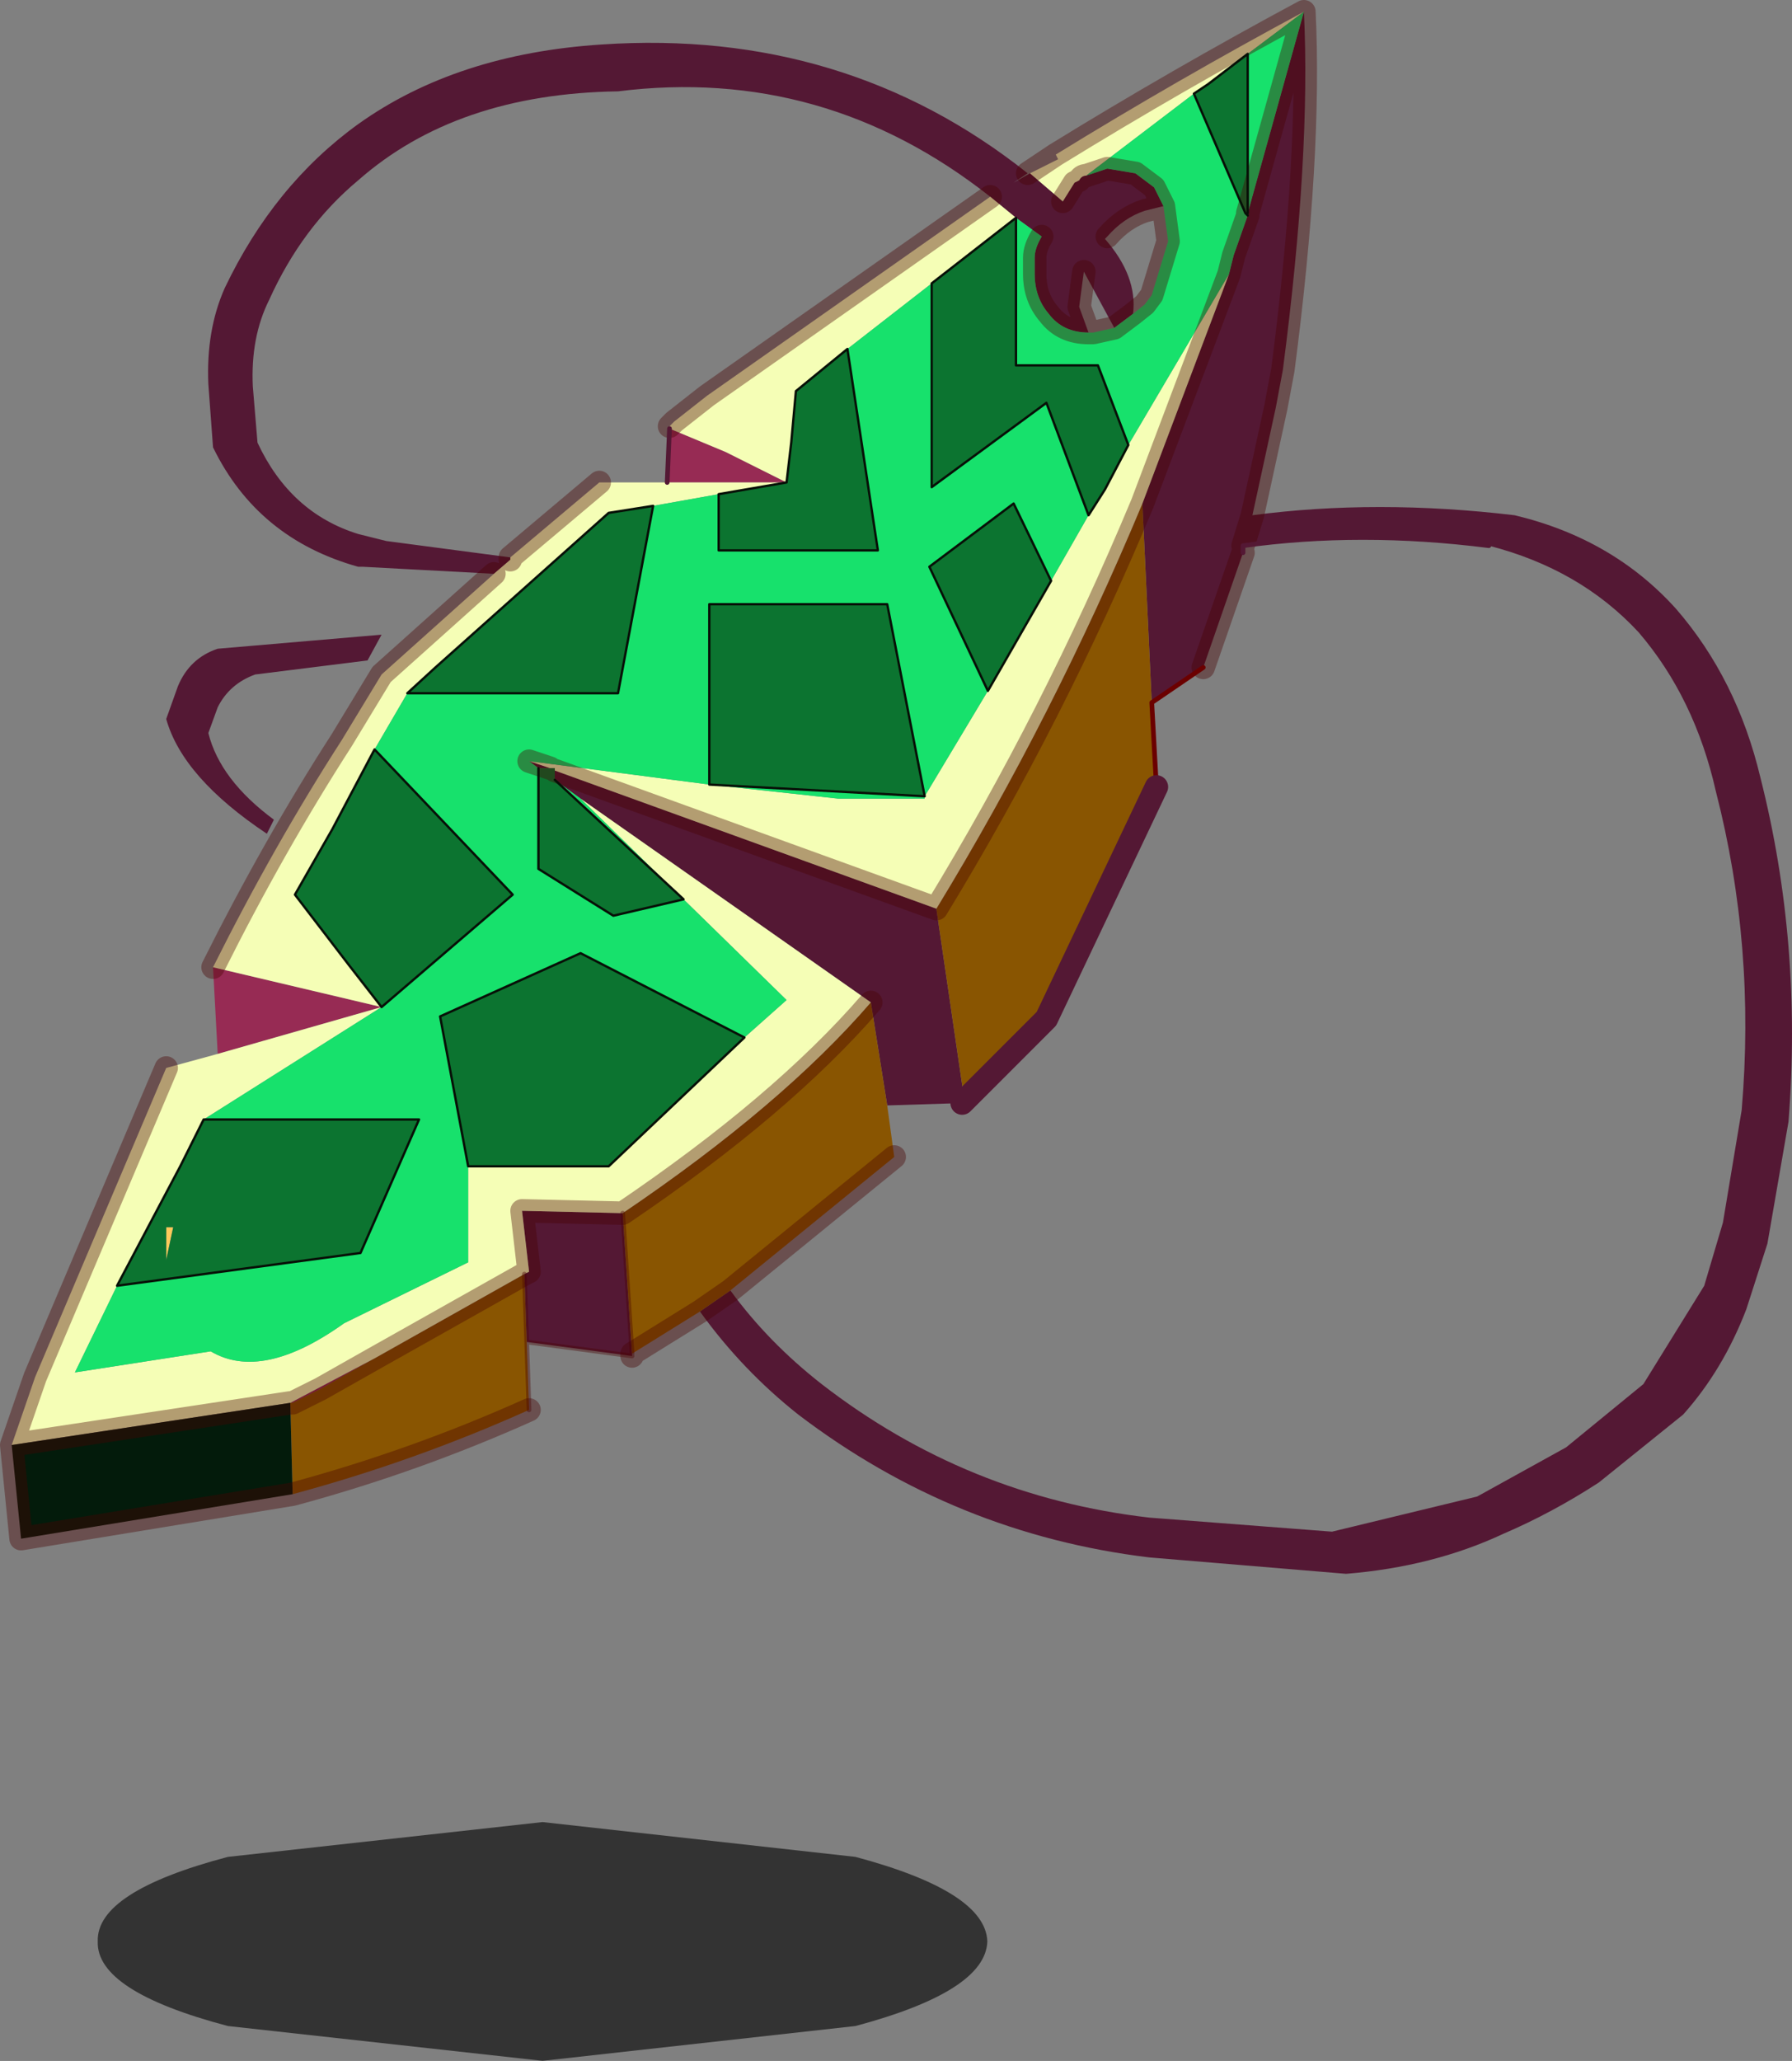 <svg viewBox="0 0 38.275 44" xmlns="http://www.w3.org/2000/svg" xmlns:xlink="http://www.w3.org/1999/xlink"><rect x="0" y="0" width="38.275" height="44" fill="#808080" stroke="none"/><g transform="translate(-.55 -4.25)"><use transform="translate(.55 4.25)" width="38.25" height="33.6" xlink:href="#a"/><use transform="matrix(.751 0 0 1.062 2.638 43.15)" width="25.3" height="4.8" xlink:href="#b"/></g><defs><path d="M25.35 2.4q-.05 1-3.75 1.7l-8.9.7-8.95-.7Q0 3.4.05 2.4 0 1.4 3.75.7L12.7 0l8.9.7q3.7.7 3.75 1.7" fill-opacity=".6" fill-rule="evenodd" transform="translate(-.05)" id="c"/><use width="25.3" height="4.8" xlink:href="#c" id="b"/><g id="a"><path d="m14.85 13.4 1.2.5 1.3.65H14.8l.05-1.15M5.2 26.75l-.1-1.85 3.6.85-3.5 1m3.35 6.5-1.15.65-.6.3h-.05l1.8-.95" fill="#972b54" fill-rule="evenodd" transform="translate(-.55 -4.25)"/><path d="m22.55 7.95.7.6.25-.4.1-.05q.05-.1.15-.1l.45-.15.6.1.4.3.2.4-.4.1q-.45.15-.8.55l-.05.05q.7.8.6 1.6l-.4.3-.65-1.2-.1.75.2.55q-.55 0-.85-.4-.3-.35-.3-.85v-.35q0-.2.15-.45l-.55-.4-.55-.45q-3.55-2.8-7.95-2.25-3.45.05-5.55 1.9-1.2 1-1.9 2.55-.4.8-.35 1.85l.1 1.2q.7 1.5 2.15 1.95l.6.15 2.65.35v.05l-.35.3-2.8-.15h-.1q-2.15-.6-3.1-2.55L5 12.45q-.05-1.15.35-2.05Q6.4 8.2 8.2 6.9q2.1-1.5 5.2-1.7 5.2-.35 9.1 2.75l-.3.2.35-.2m4.25 2.15.1-.4.3-.85V8.8l1.2-4.3q.15 3.05-.45 7.65l-.15.8-.5 2.3-.2.65.2-.65q2.65-.35 5.6 0 2.1.5 3.45 2 1.3 1.5 1.8 3.6.9 3.55.6 7.35l-.45 2.6-.45 1.4q-.5 1.3-1.35 2.25l-1.8 1.45q-1 .65-2.05 1.1-1.5.7-3.35.85l-4.2-.35q-4.15-.5-7.5-3.05-1.2-.95-2.1-2.2l.65-.45q.8 1.1 1.95 2 3.1 2.4 7 2.85l3.9.3 3.1-.75 1.9-1.05 1.65-1.35 1.3-2.1.4-1.35.4-2.4q.3-3.5-.55-6.8-.45-2-1.65-3.4-1.25-1.35-3.2-1.85-2.75-.35-5.25 0v.15l-.85 2.45-1.1.75-.2-4.25 1.7-4.5.15-.4M11.85 20.5l.45.15h-.25l-.2-.15m.55.2 8.15 2.95.6 4.1-.05.05-1.6.05-.35-2.2-6.2-4.35-.55-.4v-.2m1.65 12.45v.05l-2.25-.3-.05-1.45.1-.05-.15-1.3 2.15.05.2 3M5.2 18.1l3.5-.3-.3.55-2.4.3q-.55.2-.8.7l-.2.55q.25 1 1.4 1.85l-.15.3q-1.8-1.2-2.15-2.45l.25-.7q.25-.6.85-.8" fill="#541834" fill-rule="evenodd" transform="translate(-.55 -4.25)"/><path d="m24.95 15 .2 4.25.1 1.8L22.9 26l-1.75 1.75-.6-4.1q2.5-4.1 4.4-8.65m-8.8 16.8-.65.45-1.45.9-.2-3q3.4-2.3 5.3-4.5l.35 2.2.15 1.1-3.5 2.85m-4.35 1.1.05 1.45q-2.45 1.1-5.05 1.8l-.05-1.95h.05l.6-.3 1.15-.65 3.2-1.8.05 1.45" fill="#895501" fill-rule="evenodd" transform="translate(-.55 -4.25)"/><path d="m4.25 30.45-.15.7v-.7h.15" fill="#ffc95b" fill-rule="evenodd" transform="translate(-.55 -4.25)"/><path d="m28.4 4.5-1.2.9-.85.65-.3.2L23.75 8q-.1 0-.15.1l-.1.05-.25.4-.7-.6.6-.3-.05-.1q2.6-1.6 5.3-3.05m-6.7 3.95.55.45-3.6 2.8-1.1.9-.1 1.1-.1.85-1.3-.65-1.2-.5v-.05l.1-.1.7-.55 6.05-4.25m2.95 5.3 2.15-3.65-.15.4-1.7 4.5q-1.9 4.55-4.4 8.65L12.4 20.7v-.05h-.1l-.45-.15 3.85.5 2.75.3h1.85v-.05L21.65 19 23 16.65l.8-1.4.35-.55.5-.95M11.1 16.5l.35-.3v-.05l1.9-1.6h4l-1.45.25-1.4.25-.95.15-3.7 3.3-.6.55-.7 1.2-.9 1.7-.8 1.4L8 24.85l.7.9-3.8 2.4-.5 1-1.35 2.55-.9 1.85 2.9-.45q1.1.65 2.85-.6l2.65-1.3v-2.05h1.15-1.15 3l2.9-2.75.9-.8-4.4-4.3 6.2 4.35q-1.9 2.2-5.3 4.5l-2.15-.05.15 1.3-.1.05-3.2 1.8-1.8.95-5.95.9.5-1.45 2.8-6.6 1.1-.3 3.5-1-.7-.9.7.9-3.6-.85q1.3-2.6 2.75-4.85l.85-1.4 2.4-2.15m12.7-1.25.35-.55-.35.55" fill="#f5feb6" fill-rule="evenodd" transform="translate(-.55 -4.25)"/><path d="m26.35 6.05.85-.65 1.2-.9-1.2 4.3v.05l-.3.85-.1.4-2.15 3.65-.65-1.7h-1.75V8.9l.55.4q-.15.25-.15.45v.35q0 .5.3.85.3.4.85.4h.1l.45-.1.4-.3.25-.2.15-.2.35-1.15-.1-.75-.2-.4-.4-.3-.6-.1-.45.15 2.3-1.75 1.1 2.55.05.05-.05-.05h.05V5.4l-.85.65m-8.9 7.65.1-1.1-.1 1.1m1.2-2 1.8-1.4v4.35l2.45-1.8.9 2.4-.8 1.4-.8-1.65-1.8 1.35L21.65 19l-1.35 2.25v.05h-1.85L15.7 21l-3.85-.5.2.15v2.15l1.6 1 1.5-.35 2.2 2.15-.9.8-3.5-1.8-3 1.35.6 3.2v2.05L7.9 32.5q-1.75 1.25-2.85.6l-2.9.45.9-1.85 5.2-.7 1.25-2.85H4.9l3.8-2.4 2.8-2.4-2.95-3.1.7-1.2.6-.55-.6.55h4.5l.75-4-.95.15.95-.15 1.4-.25V16h3.4l-.65-4.3M6.85 23.35l.8-1.4-.8 1.4M15.7 21l4.6.25-.8-4.1h-3.8V21m-3.3-.1.55.4 2.2 2.15-2.75-2.55m-7.5 7.25-.5 1 .5-1" fill="#17e16c" fill-rule="evenodd" transform="translate(-.55 -4.25)"/><path d="m26.05 6.25.3-.2.85-.65v3.4h-.05l-1.1-2.55m-3.8 2.65v3.15H24l.65 1.7-.5.95-.35.55-.9-2.4-2.45 1.8V10.3l1.8-1.4m-4.9 5.65.1-.85.1-1.1 1.1-.9.65 4.3h-3.4v-1.2l1.45-.25m5.65 2.1L21.65 19l-1.25-2.65L22.2 15l.8 1.65m-10.7 4h.1v.25l2.75 2.55-1.5.35-1.6-1v-2.15h.25m-3.75-.4 2.95 3.1-2.8 2.4-.7-.9-1.15-1.5.8-1.4.9-1.7m-3.65 7.9h4.6L8.25 31l-5.2.7 1.35-2.55.5-1m5.65 1-.6-3.2 3-1.35 3.5 1.8-2.9 2.75h-3m-1.3-10.1.6-.55 3.7-3.3.95-.15-.75 4h-4.5M15.7 21v-3.85h3.8l.8 4.1-4.6-.25M4.25 30.45H4.1v.7l.15-.7" fill="#0c7430" fill-rule="evenodd" transform="translate(-.55 -4.25)"/><path d="M6.8 36.15 1 37.1l-.2-2 5.95-.9.05 1.95" fill="#031b0b" fill-rule="evenodd" transform="translate(-.55 -4.25)"/><path d="M27.85.25q-2.7 1.45-5.3 3.05l-.6.4m.75.6.25-.4.1-.05q.05-.1.15-.1m1.65.65-.2-.4-.4-.3-.6-.1-.45.15m-.95 1.3q-.15.25-.15.45v.35q0 .5.3.85.3.4.85.4l-.2-.55.1-.75M23.8 7l.4-.3m-.55-1.65q.35-.4.8-.55l.4-.1.1.75-.35 1.15-.15.2-.25.2m2.05-.85.1-.4.3-.85M10.9 11.95v-.05m10.25-7.7L15.1 8.45l-.7.55-.1.1M23.8 7l-.45.1h-.1m4.6-6.85-1.2 4.3v.05m-.4 1.25-.15.4-1.7 4.5m1.3 3.5.85-2.45m0-.15.2-.65.5-2.3.15-.8q.6-4.6.45-7.65m-16.55 16 .45.15m.1.05L20 19.4q2.5-4.1 4.4-8.65m-8.8 16.8-.65.45-1.45.9v.05m-2.2 1.15q-2.45 1.1-5.05 1.8l-5.8.95-.2-2 .5-1.45 2.8-6.6m1-2.15q1.3-2.6 2.75-4.85l.85-1.4 2.4-2.15m2.25-1.95-1.9 1.6m8.2 12.8-3.5 2.85m-4.4-.35.1-.05-.15-1.3 2.15.05q3.4-2.3 5.3-4.5m-7.4 5.8L8 29l-1.15.65-.6.3H6.2m-5.95.9 5.95-.9" fill="none" stroke="#470000" stroke-linecap="round" stroke-linejoin="round" stroke-opacity=".38" stroke-width=".5"/><path d="m13.5 28.95-2.25-.3.05 1.45m-.05-1.45-.05-1.45m2.1-1.3.2 3" fill="none" stroke="#470000" stroke-linecap="round" stroke-linejoin="round" stroke-opacity=".38" stroke-width=".1"/><path d="m24.6 15 1.1-.75m-1 2.55-.1-1.8" fill="none" stroke="#6b0000" stroke-linecap="round" stroke-linejoin="round" stroke-width=".1"/><path d="M26.55 11.8v-.15q2.5-.35 5.25 0m-17.5-2.5-.05 1.15" fill="none" stroke="#541834" stroke-linecap="round" stroke-linejoin="round" stroke-width=".1"/><path d="m20.55 23.55 1.8-1.8 2.35-4.95" fill="none" stroke="#541834" stroke-linecap="round" stroke-linejoin="round" stroke-width=".5"/><path d="m25.5 2 .3-.2.85-.65m-4.95 3.5V7.8h1.75l.65 1.7-.5.95-.35.55m3.4-6.4-.05-.05L25.5 2m-8.7 8.3.1-.85m.1-1.1 1.1-.9m1.8-1.4 1.8-1.4m4.95-.1v-3.4m-4.2 11.25-1.35 2.35-1.25-2.65 1.8-1.35.8 1.65M19.9 6.05v4.35l2.45-1.8.9 2.4M8 16l2.95 3.1-2.8 2.4-.7-.9-1.15-1.5.8-1.4L8 16m-3.65 7.9h4.6L7.7 26.75l-5.2.7M10 24.9l-.6-3.2 3-1.35 3.5 1.8L13 24.9h-3m4.6-5.7-1.5.35-1.6-1V16.4m-2.8-1.6.6-.55 3.7-3.3m2.35-.4 1.45-.25m.2-1.95-.1 1.1m-1.75 7.3V12.9h3.8l.8 4.1-4.6-.25m.2-6.2v1.2h3.4l-.65-4.3M8.7 14.8h4.5l.75-4-.95.15m1.6 8.25-2.75-2.55m-8 8.25.5-1m-.5 1L2.5 27.45" fill="none" stroke="#071007" stroke-linecap="round" stroke-linejoin="round" stroke-width=".05"/></g></defs></svg>